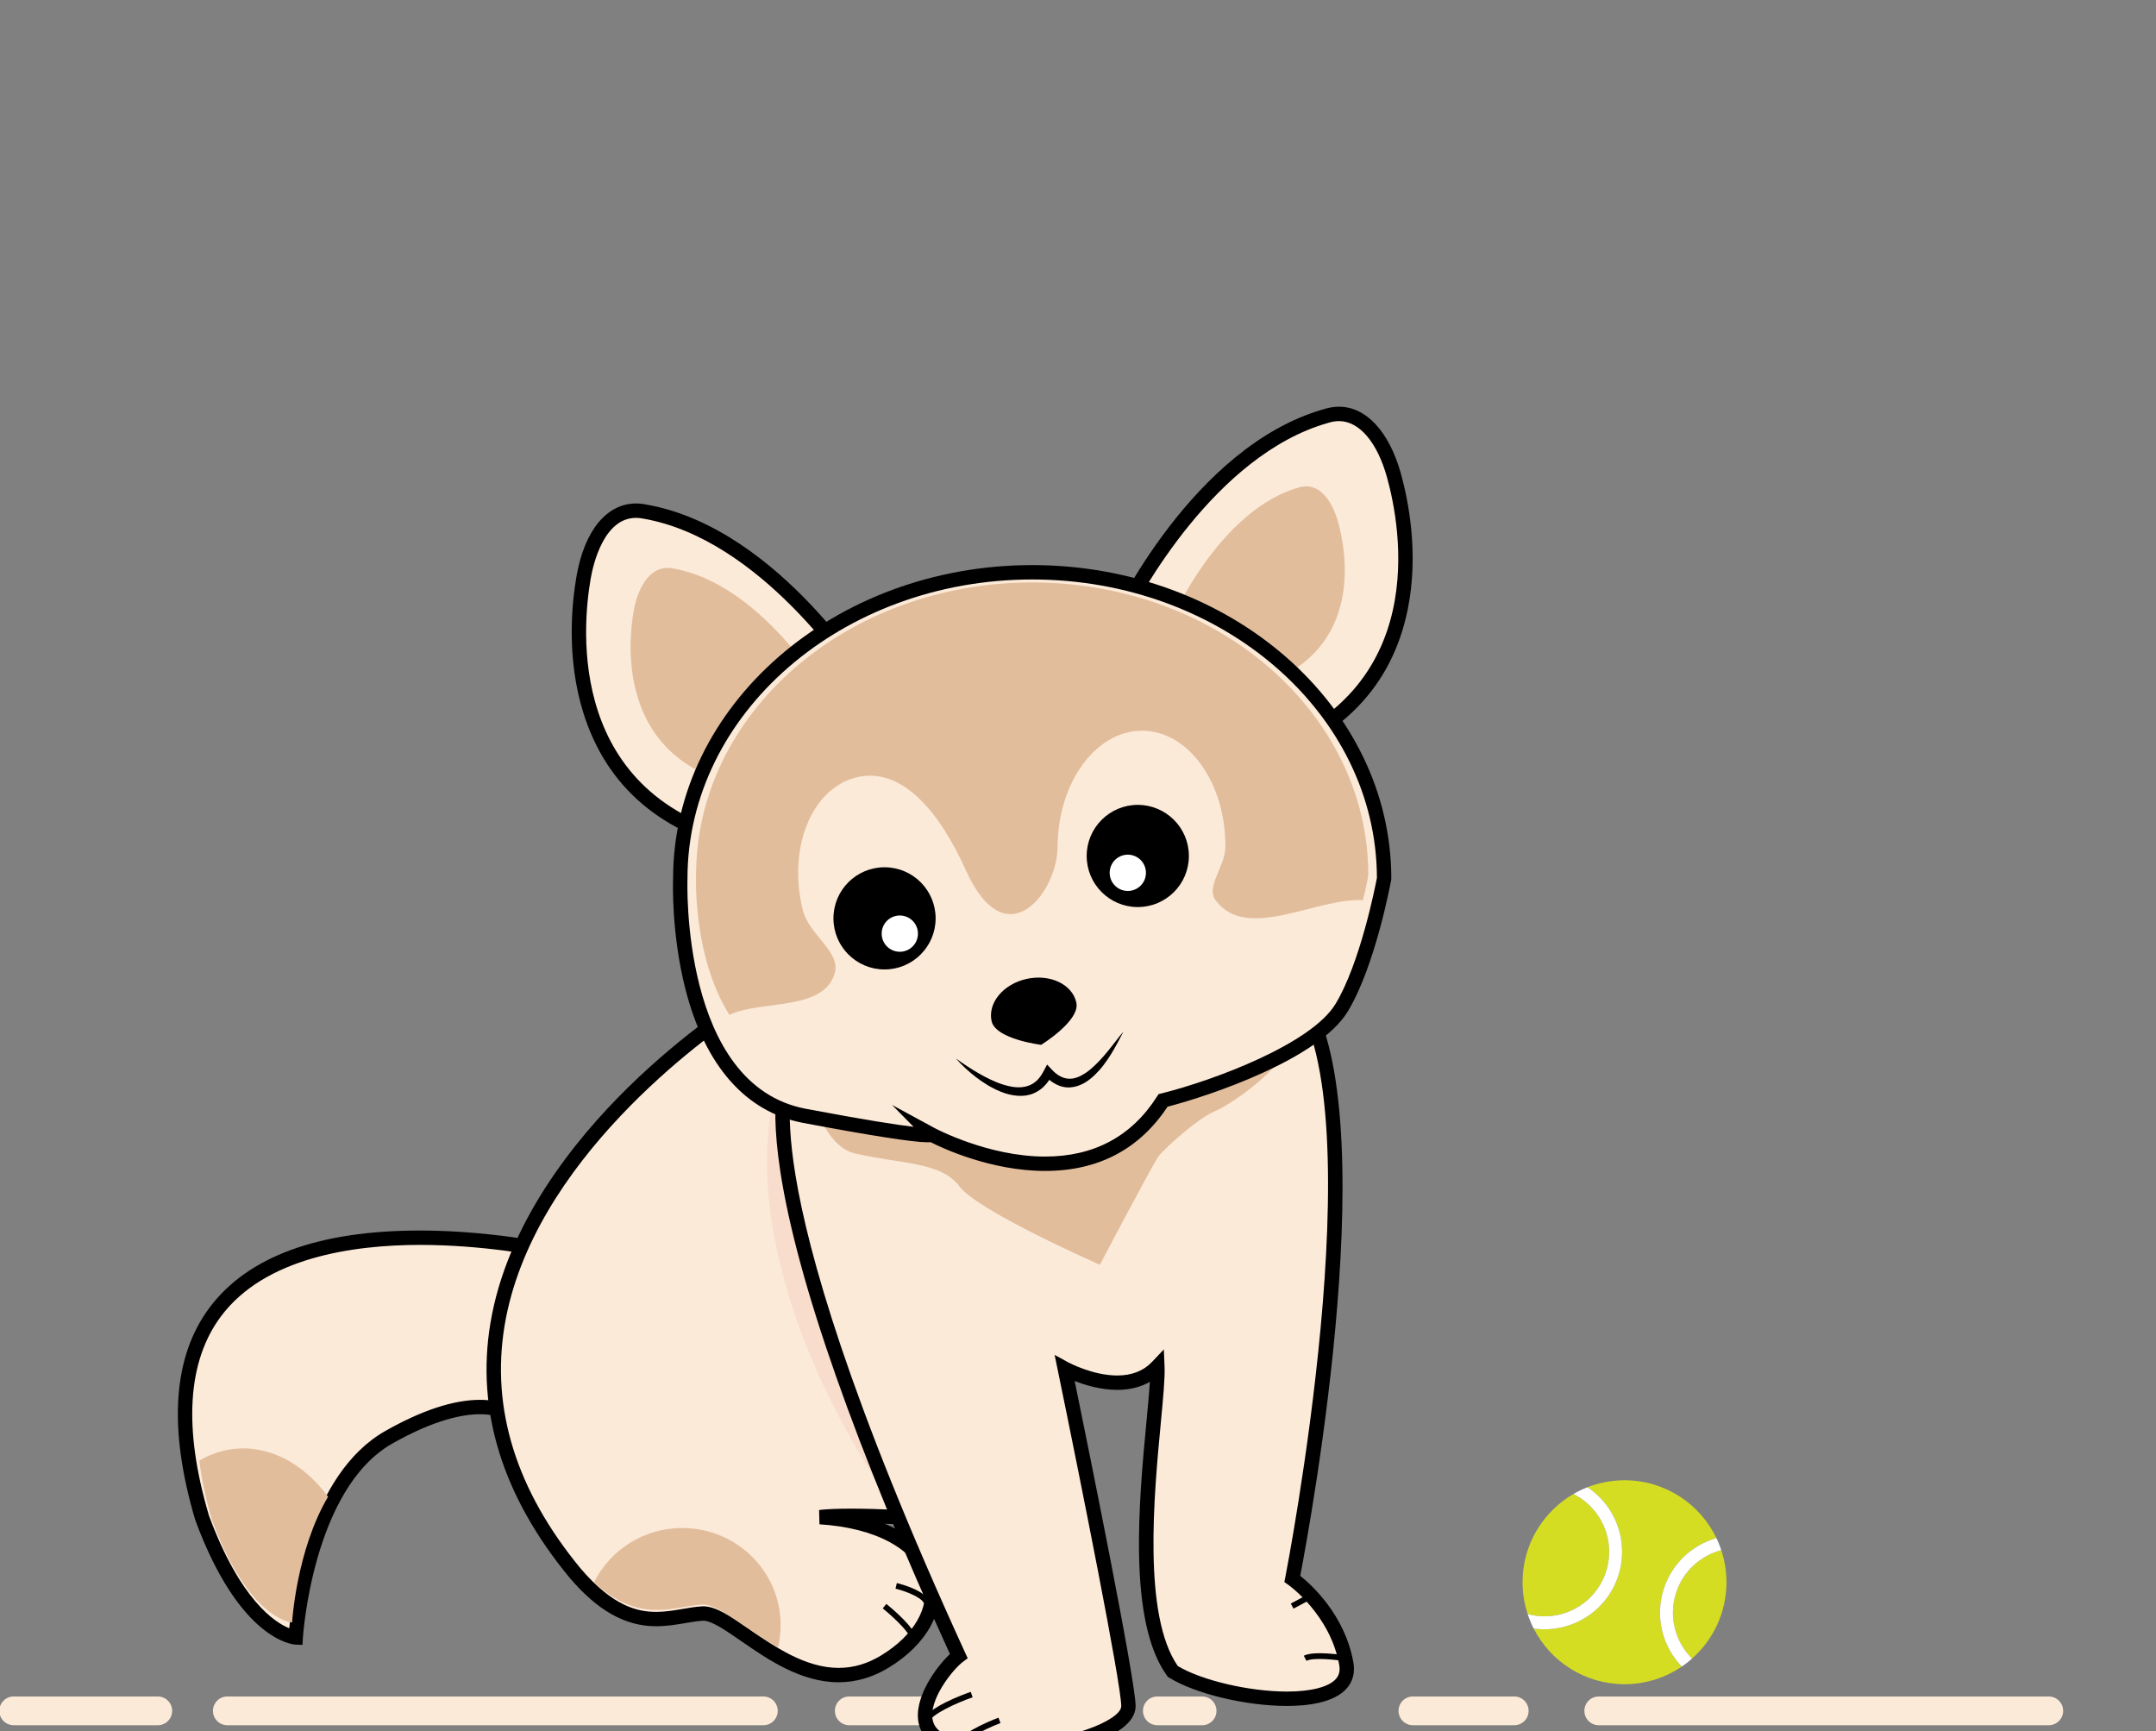 <svg width="142" height="114" viewBox="0 0 142 114" fill="none" xmlns="http://www.w3.org/2000/svg">
<rect x="0" y="0" width="142" height="114" fill="#808080" stroke="none"/>
<g clip-path="url(#clip0_512_812)">
<path d="M50.277 113.618H14.974C14.45 113.618 14.026 113.194 14.026 112.671C14.026 112.148 14.45 111.724 14.974 111.724H50.277C50.8 111.724 51.224 112.148 51.224 112.671C51.224 113.194 50.8 113.618 50.277 113.618Z" fill="#FCEAD9"/>
<path d="M99.731 113.618H93.058C92.535 113.618 92.111 113.194 92.111 112.671C92.111 112.148 92.535 111.724 93.058 111.724H99.731C100.254 111.724 100.678 112.148 100.678 112.671C100.678 113.194 100.254 113.618 99.731 113.618Z" fill="#FCEAD9"/>
<path d="M62.608 113.618H55.935C55.412 113.618 54.988 113.194 54.988 112.671C54.988 112.148 55.412 111.724 55.935 111.724H62.608C63.131 111.724 63.555 112.148 63.555 112.671C63.555 113.194 63.131 113.618 62.608 113.618Z" fill="#FCEAD9"/>
<path d="M79.174 113.618H76.227C75.703 113.618 75.279 113.194 75.279 112.671C75.279 112.148 75.703 111.724 76.227 111.724H79.174C79.697 111.724 80.121 112.148 80.121 112.671C80.121 113.194 79.697 113.618 79.174 113.618Z" fill="#FCEAD9"/>
<path d="M10.392 113.618H0.903C0.38 113.618 -0.044 113.194 -0.044 112.671C-0.044 112.148 0.38 111.724 0.903 111.724H10.392C10.915 111.724 11.339 112.148 11.339 112.671C11.339 113.194 10.915 113.618 10.392 113.618Z" fill="#FCEAD9"/>
<path d="M134.937 113.618H105.298C104.775 113.618 104.351 113.194 104.351 112.671C104.351 112.148 104.775 111.724 105.298 111.724H134.937C135.46 111.724 135.884 112.148 135.884 112.671C135.884 113.194 135.46 113.618 134.937 113.618Z" fill="#FCEAD9"/>
<path d="M37.228 82.573C37.228 82.573 5.921 75.069 13.315 99.971C16.17 107.689 19.476 107.834 19.476 107.834C19.476 107.834 20.068 97.801 25.597 94.659C31.127 91.517 33.73 92.784 34.228 93.755C34.727 94.725 37.228 82.573 37.228 82.573Z" fill="#FCEAD9"/>
<path d="M19.922 108.327L19.456 108.307C19.308 108.3 15.802 108.057 12.871 100.135L12.861 100.106C11.067 94.062 11.38 89.358 13.794 86.124C16.312 82.749 20.981 81.038 27.671 81.038C32.798 81.038 37.294 82.101 37.339 82.112L37.785 82.219L37.693 82.668C37.687 82.696 37.105 85.516 36.456 88.299C36.073 89.939 35.741 91.246 35.47 92.186C34.983 93.873 34.757 94.282 34.293 94.284C34.089 94.283 33.907 94.166 33.807 93.971C33.648 93.661 33.007 93.135 31.615 93.135C30.531 93.135 28.647 93.471 25.832 95.071C20.592 98.048 19.955 107.764 19.95 107.862L19.922 108.327ZM13.765 99.821C15.827 105.388 18.103 106.852 19.052 107.231C19.271 105.003 20.391 97.074 25.364 94.247C27.768 92.881 29.872 92.188 31.615 92.188C32.863 92.188 33.718 92.553 34.222 93.002C34.75 91.551 35.798 87.127 36.67 82.935C35.426 82.674 31.753 81.985 27.671 81.985C23.288 81.985 17.455 82.802 14.553 86.691C12.33 89.67 12.065 94.087 13.765 99.821Z" fill="black"/>
<path d="M73.522 41.204C73.522 41.204 78.788 29.819 87.326 27.4C89.532 26.689 91.098 28.752 91.809 31.314C92.521 33.875 95.296 45.947 82.666 49.98C74.945 42.272 73.522 41.204 73.522 41.204Z" fill="#FCEAD9"/>
<path d="M82.535 50.518L82.332 50.315C74.788 42.783 73.297 41.627 73.237 41.582L72.935 41.351L73.093 41.005C73.312 40.532 78.549 29.395 87.198 26.944C87.521 26.84 87.86 26.784 88.189 26.784C89.976 26.784 91.5 28.43 92.266 31.187C92.759 32.961 93.471 36.491 92.705 40.191C91.662 45.222 88.333 48.667 82.81 50.431L82.535 50.518ZM74.112 41.078C74.826 41.692 77.003 43.661 82.795 49.439C94.301 45.587 92.26 34.705 91.353 31.44C90.708 29.118 89.525 27.732 88.189 27.732C87.959 27.732 87.717 27.771 87.472 27.851C80.029 29.96 75.047 39.218 74.112 41.078Z" fill="black"/>
<path d="M57.615 46.064C57.615 46.064 51.245 35.258 42.508 33.699C40.242 33.21 38.89 35.419 38.436 38.039C37.982 40.658 36.42 52.946 49.388 55.704C56.305 47.267 57.615 46.064 57.615 46.064Z" fill="#FCEAD9"/>
<path d="M49.571 56.227L49.289 56.168C43.618 54.961 39.964 51.864 38.426 46.961C37.296 43.355 37.654 39.773 37.969 37.958C38.489 34.952 39.956 33.157 41.89 33.157C42.124 33.157 42.365 33.184 42.608 33.236C51.44 34.812 57.758 45.375 58.022 45.823L58.217 46.154L57.935 46.413C57.881 46.463 56.512 47.761 49.754 56.005L49.571 56.227ZM41.89 34.105C39.763 34.105 39.065 37.178 38.902 38.119C38.324 41.458 37.375 52.489 49.206 55.179C54.395 48.855 56.366 46.679 57.016 45.997C55.901 44.239 50.025 35.522 42.424 34.165C42.231 34.124 42.056 34.105 41.89 34.105Z" fill="black"/>
<path d="M49.05 66.026C49.05 66.026 21.112 83.277 37.875 103.596C41.558 107.913 44.097 106.39 46.256 106.263C48.415 106.136 52.99 112.612 58.259 109.438C63.527 106.263 62.258 100.421 54.003 99.913C57.305 99.532 68.037 100.548 68.037 100.548L49.05 66.026Z" fill="#FCEAD9"/>
<path d="M55.235 110.788C52.746 110.788 50.573 109.288 48.826 108.083C47.8 107.374 46.839 106.7 46.284 106.736C45.919 106.757 45.532 106.823 45.123 106.893C44.526 106.994 43.909 107.099 43.222 107.099C41.188 107.099 39.374 106.084 37.514 103.903C33.097 98.55 31.344 92.917 32.297 87.155C33.379 80.614 37.815 75.104 41.345 71.634C45.154 67.891 48.765 65.645 48.801 65.623L49.225 65.361L68.883 101.104L67.992 101.02C67.928 101.014 62.551 100.508 58.285 100.349C60.154 101.13 61.388 102.364 61.771 103.926C62.291 106.047 61.039 108.315 58.503 109.843C57.463 110.47 56.363 110.788 55.235 110.788ZM46.319 105.787C47.168 105.787 48.137 106.456 49.364 107.303C51.003 108.434 53.041 109.841 55.235 109.841C56.202 109.841 57.111 109.576 58.014 109.032C60.182 107.726 61.269 105.855 60.851 104.151C60.338 102.058 57.703 100.615 53.973 100.386L53.948 99.443C54.458 99.384 55.165 99.354 56.051 99.354C59.515 99.354 65.049 99.808 67.193 99.997L48.88 66.701C46.53 68.268 35.027 76.44 33.231 87.313C32.326 92.791 34.011 98.168 38.24 103.294C40.4 105.827 42.038 106.152 43.222 106.152C43.828 106.152 44.406 106.054 44.964 105.959C45.4 105.885 45.812 105.814 46.228 105.79C46.258 105.788 46.289 105.787 46.319 105.787Z" fill="black"/>
<path opacity="0.5" d="M51.516 70.51C49.005 76.855 51.221 87.518 57.715 97.488C58.26 98.325 58.823 99.137 59.4 99.922C63.486 100.118 68.037 100.548 68.037 100.548L51.516 70.51Z" fill="#F4D1C3"/>
<path d="M52.098 70.198C52.098 70.198 47.78 75.532 63.146 109.057C62.13 109.819 58.702 114.137 63.146 115.026C67.591 115.915 74.322 114.264 74.322 112.359C74.322 110.454 70.131 90.135 70.131 90.135C70.131 90.135 74.071 92.294 76.228 90.008C76.354 92.929 73.941 105.501 77.243 110.073C80.29 111.978 89.307 113.121 88.672 109.565C88.037 106.01 85.117 103.977 85.117 103.977C85.117 103.977 91.212 73.118 85.497 65.371C79.783 57.624 52.098 70.198 52.098 70.198Z" fill="#FCEAD9"/>
<path d="M65.888 115.747C64.858 115.747 63.904 115.66 63.053 115.49C61.241 115.128 60.67 114.213 60.511 113.509C60.137 111.86 61.645 109.795 62.567 108.93C56.353 95.332 52.49 84.34 51.391 77.127C50.543 71.557 51.605 70.053 51.729 69.9L51.8 69.813L51.902 69.766C52.566 69.465 68.292 62.376 78.452 62.376C82.051 62.376 84.549 63.289 85.878 65.09C91.416 72.598 86.283 100.418 85.637 103.778C86.389 104.377 88.58 106.359 89.138 109.482C89.252 110.121 89.112 110.7 88.732 111.153C87.906 112.14 86.121 112.347 84.77 112.347C84.77 112.347 84.77 112.347 84.769 112.347C82.043 112.347 78.699 111.542 76.991 110.475L76.912 110.426L76.858 110.351C74.267 106.763 75.015 98.857 75.509 93.626C75.607 92.59 75.692 91.693 75.733 91C75.123 91.354 74.403 91.532 73.584 91.532C72.51 91.532 71.478 91.221 70.781 90.949C71.605 94.969 74.795 110.641 74.795 112.359C74.795 114.54 69.528 115.747 65.888 115.747ZM52.425 70.57C52.251 70.925 51.609 72.636 52.399 77.437C53.225 82.448 55.834 91.967 63.576 108.86L63.736 109.207L63.43 109.436C62.718 109.97 61.136 111.985 61.434 113.299C61.576 113.926 62.184 114.35 63.239 114.561C64.029 114.719 64.92 114.799 65.888 114.799C70.205 114.799 73.848 113.301 73.848 112.359C73.848 110.891 71.113 97.243 69.667 90.231L69.46 89.228L70.358 89.72C70.373 89.728 71.963 90.585 73.584 90.585C74.545 90.585 75.319 90.281 75.883 89.683L76.653 88.868L76.701 89.988C76.734 90.742 76.61 92.054 76.453 93.715C76.004 98.46 75.255 106.376 77.573 109.72C79.151 110.666 82.282 111.4 84.77 111.4C86.371 111.4 87.551 111.089 88.006 110.546C88.205 110.307 88.271 110.013 88.205 109.648C87.612 106.325 84.873 104.385 84.846 104.366L84.591 104.189L84.651 103.886C84.712 103.579 90.641 73.143 85.116 65.652C83.976 64.107 81.734 63.323 78.452 63.323C68.979 63.323 53.989 69.874 52.425 70.57Z" fill="black"/>
<path d="M77.518 40.119C77.518 40.119 80.574 33.511 85.53 32.107C86.811 31.694 87.719 32.892 88.132 34.378C88.545 35.865 90.156 42.872 82.825 45.213C78.344 40.739 77.518 40.119 77.518 40.119Z" fill="#E2BD9C"/>
<path d="M54.221 45.496C54.221 45.496 50.072 38.459 44.382 37.444C42.907 37.125 42.026 38.564 41.73 40.27C41.435 41.976 40.417 49.979 48.863 51.775C53.368 46.281 54.221 45.496 54.221 45.496Z" fill="#E2BD9C"/>
<path d="M52.427 67.359C52.427 67.359 53.162 75.231 56.294 75.957C59.425 76.682 61.969 76.501 63.192 78.134C64.414 79.766 72.441 83.294 72.441 83.294C72.441 83.294 75.964 76.592 76.312 76.138C76.66 75.685 78.838 73.671 80.017 73.181C81.196 72.691 84.643 70.188 84.643 68.945C84.643 67.702 85.536 61.806 85.536 61.806L52.427 67.359Z" fill="#E2BD9C"/>
<path d="M44.806 57.86C44.806 57.86 44.226 71.835 52.989 73.486C61.751 75.137 61.321 74.701 61.321 74.701C61.321 74.701 71.606 80.301 76.603 72.47C79.651 71.708 86.581 69.293 88.359 66.373C90.137 63.452 91.162 57.86 91.162 57.86C91.162 46.719 80.785 37.688 67.984 37.688C55.183 37.688 44.806 46.719 44.806 57.86Z" fill="#FCEAD9"/>
<path d="M68.833 77.114C65.285 77.114 62.094 75.625 61.286 75.217C61.207 75.227 61.137 75.23 61.078 75.227C60.157 75.227 57.329 74.786 52.901 73.951C49.124 73.24 46.445 70.204 45.152 65.171C44.212 61.509 44.322 58.102 44.332 57.85C44.339 46.471 54.946 37.215 67.984 37.215C81.025 37.215 91.635 46.476 91.635 57.86L91.627 57.945C91.585 58.177 90.566 63.657 88.763 66.619C86.862 69.742 79.728 72.15 76.899 72.883C75.042 75.691 72.33 77.114 68.833 77.114ZM58.752 72.768L61.547 74.285C61.582 74.304 65.056 76.167 68.833 76.167C72.05 76.167 74.53 74.838 76.204 72.215L76.305 72.056L76.488 72.011C80.084 71.112 86.376 68.719 87.954 66.126C89.587 63.444 90.59 58.33 90.688 57.816C90.661 46.974 80.486 38.162 67.984 38.162C55.465 38.162 45.279 46.998 45.279 57.86L45.279 57.879C45.273 58.015 44.819 71.465 53.076 73.021C57.068 73.773 59.118 74.086 60.17 74.208L58.752 72.768Z" fill="black"/>
<path d="M58.258 63.845C60.117 63.845 61.623 62.339 61.623 60.48C61.623 58.621 60.117 57.115 58.258 57.115C56.399 57.115 54.893 58.621 54.893 60.48C54.893 62.339 56.399 63.845 58.258 63.845Z" fill="black"/>
<path d="M78.303 56.371C78.303 58.23 76.796 59.736 74.937 59.736C73.079 59.736 71.572 58.23 71.572 56.371C71.572 54.513 73.079 53.006 74.937 53.006C76.796 53.006 78.303 54.513 78.303 56.371Z" fill="black"/>
<path d="M62.955 69.702C63.199 69.882 63.448 70.051 63.699 70.216C63.949 70.381 64.203 70.54 64.461 70.686C64.718 70.837 64.98 70.975 65.246 71.099C65.511 71.224 65.781 71.337 66.055 71.422C66.328 71.506 66.604 71.574 66.877 71.597C67.149 71.622 67.417 71.602 67.66 71.527C67.904 71.455 68.121 71.323 68.306 71.145C68.49 70.964 68.635 70.738 68.762 70.495L68.964 70.107L69.257 70.421C69.43 70.608 69.621 70.77 69.828 70.88C70.036 70.991 70.256 71.047 70.484 71.042C70.712 71.037 70.946 70.967 71.17 70.854C71.394 70.74 71.613 70.595 71.817 70.424C72.022 70.255 72.215 70.064 72.404 69.867C72.593 69.67 72.771 69.46 72.948 69.246C73.126 69.034 73.293 68.812 73.467 68.592C73.639 68.372 73.805 68.144 74.002 67.94C73.925 68.058 73.864 68.183 73.799 68.308L73.603 68.68C73.472 68.929 73.329 69.172 73.183 69.414C73.034 69.656 72.872 69.889 72.7 70.118C72.529 70.348 72.338 70.565 72.128 70.77C71.918 70.973 71.689 71.168 71.419 71.319C71.153 71.47 70.846 71.585 70.514 71.61C70.183 71.639 69.84 71.559 69.554 71.408C69.265 71.26 69.023 71.057 68.813 70.838L69.308 70.764C69.233 70.91 69.156 71.057 69.057 71.194C68.958 71.33 68.849 71.462 68.724 71.581C68.473 71.818 68.158 72.001 67.821 72.093C67.484 72.186 67.138 72.185 66.814 72.141C66.488 72.096 66.178 72.005 65.887 71.884C65.301 71.646 64.777 71.314 64.289 70.945C63.806 70.569 63.351 70.162 62.955 69.702Z" fill="black"/>
<path d="M70.891 66.027C71.153 67.226 68.574 68.808 68.574 68.808C68.574 68.808 65.57 68.445 65.308 67.245C65.046 66.046 66.084 64.802 67.625 64.465C69.168 64.128 70.629 64.828 70.891 66.027Z" fill="black"/>
<path d="M15.322 95.43C14.534 95.53 13.799 95.794 13.129 96.191C13.273 97.386 13.547 98.695 13.973 100.131C16.413 106.725 19.238 106.849 19.238 106.849C19.238 106.849 19.518 102.103 21.608 98.568C20.009 96.387 17.705 95.128 15.322 95.43Z" fill="#E2BD9C"/>
<path d="M61.275 105.791L60.898 105.758C60.941 105.258 59.624 104.778 58.98 104.624L59.068 104.255C59.302 104.311 61.358 104.831 61.275 105.791Z" fill="black"/>
<path d="M60.188 108.135L59.922 107.866C59.984 107.66 59.136 106.731 58.139 105.922L58.377 105.627C58.693 105.883 60.266 107.192 60.298 107.837C60.306 107.986 60.243 108.082 60.188 108.135Z" fill="black"/>
<path d="M60.951 113.875C60.765 113.683 60.764 113.483 60.796 113.35C61.003 112.48 63.448 111.589 63.935 111.419L64.06 111.777C63.006 112.144 61.288 112.919 61.164 113.438C61.154 113.483 61.153 113.538 61.224 113.612L60.951 113.875Z" fill="black"/>
<path d="M62.956 115.026C62.953 114.258 65.101 113.373 65.76 113.12L65.895 113.474C64.658 113.949 63.334 114.686 63.335 115.025L62.956 115.026Z" fill="black"/>
<path d="M88.569 109.397C88.021 109.31 86.5 109.136 86.049 109.377L85.87 109.043C86.515 108.698 88.415 108.989 88.629 109.023L88.569 109.397Z" fill="black"/>
<path d="M86.445 105.272L86.267 104.937L85.015 105.605L85.193 105.939L86.445 105.272Z" fill="black"/>
<path d="M67.983 38.358C55.757 38.358 45.846 46.983 45.846 57.623C45.846 57.623 45.593 62.927 48.038 66.835C50.134 65.839 54.312 66.622 54.988 64.048C55.352 62.665 53.277 61.563 52.873 59.925C51.865 55.833 53.45 51.925 56.411 51.195C59.373 50.466 61.87 53.44 63.599 57.284C66.288 63.262 69.698 58.675 69.658 55.698C69.7 51.484 72.207 48.093 75.257 48.123C78.307 48.153 80.746 51.594 80.704 55.808C80.691 57.064 79.403 58.385 80.06 59.285C82.085 62.058 86.751 59.093 89.764 59.285C90.027 58.292 90.12 57.623 90.12 57.623C90.12 46.983 80.209 38.358 67.983 38.358Z" fill="#E2BD9C"/>
<path d="M100.28 104.2C100.28 104.932 100.399 105.637 100.617 106.297C102.808 106.894 105.097 105.659 105.787 103.474C106.426 101.451 105.474 99.306 103.633 98.388C101.629 99.55 100.28 101.717 100.28 104.2Z" fill="#D5DD23"/>
<path d="M110.381 104.925C109.885 106.497 110.349 108.141 111.443 109.227C112.833 107.997 113.709 106.201 113.709 104.2C113.709 103.462 113.588 102.754 113.369 102.09C112 102.446 110.839 103.477 110.381 104.925Z" fill="#D5DD23"/>
<path d="M109.57 104.669C110.107 102.968 111.453 101.747 113.05 101.295C111.966 99.041 109.662 97.485 106.995 97.485C106.135 97.485 105.313 97.648 104.557 97.944C106.404 99.17 107.299 101.511 106.598 103.731C105.835 106.147 103.44 107.595 101.012 107.247C102.122 109.423 104.383 110.915 106.995 110.915C108.393 110.915 109.692 110.486 110.767 109.755C109.509 108.451 108.986 106.518 109.57 104.669Z" fill="#D5DD23"/>
<path d="M106.598 103.731C107.299 101.511 106.404 99.17 104.557 97.944C104.236 98.069 103.927 98.217 103.632 98.388C105.473 99.306 106.426 101.451 105.787 103.474C105.097 105.659 102.807 106.894 100.616 106.297C100.724 106.626 100.857 106.943 101.012 107.247C103.44 107.595 105.835 106.147 106.598 103.731Z" fill="white"/>
<path d="M110.381 104.925C110.839 103.477 112 102.446 113.37 102.089C113.279 101.817 113.173 101.551 113.05 101.295C111.453 101.747 110.107 102.968 109.57 104.669C108.986 106.518 109.51 108.451 110.768 109.755C111.004 109.593 111.23 109.416 111.444 109.227C110.349 108.141 109.885 106.497 110.381 104.925Z" fill="white"/>
<path d="M59.264 62.68C59.924 62.68 60.459 62.145 60.459 61.485C60.459 60.825 59.924 60.291 59.264 60.291C58.604 60.291 58.069 60.825 58.069 61.485C58.069 62.145 58.604 62.68 59.264 62.68Z" fill="white"/>
<path d="M75.475 57.481C75.475 58.141 74.941 58.675 74.281 58.675C73.621 58.675 73.086 58.141 73.086 57.481C73.086 56.821 73.621 56.286 74.281 56.286C74.941 56.286 75.475 56.821 75.475 57.481Z" fill="white"/>
<path d="M51.415 107.021C51.415 103.49 48.515 100.628 44.938 100.628C42.384 100.628 40.176 102.087 39.121 104.207C42.148 106.988 44.342 105.784 46.236 105.672C47.34 105.607 49.087 107.302 51.239 108.498C51.353 108.024 51.415 107.53 51.415 107.021Z" fill="#E2BD9C"/>
</g>
<defs>
<clipPath id="clip0_512_812">
<rect width="142" height="114" fill="white"/>
</clipPath>
</defs>
</svg>
